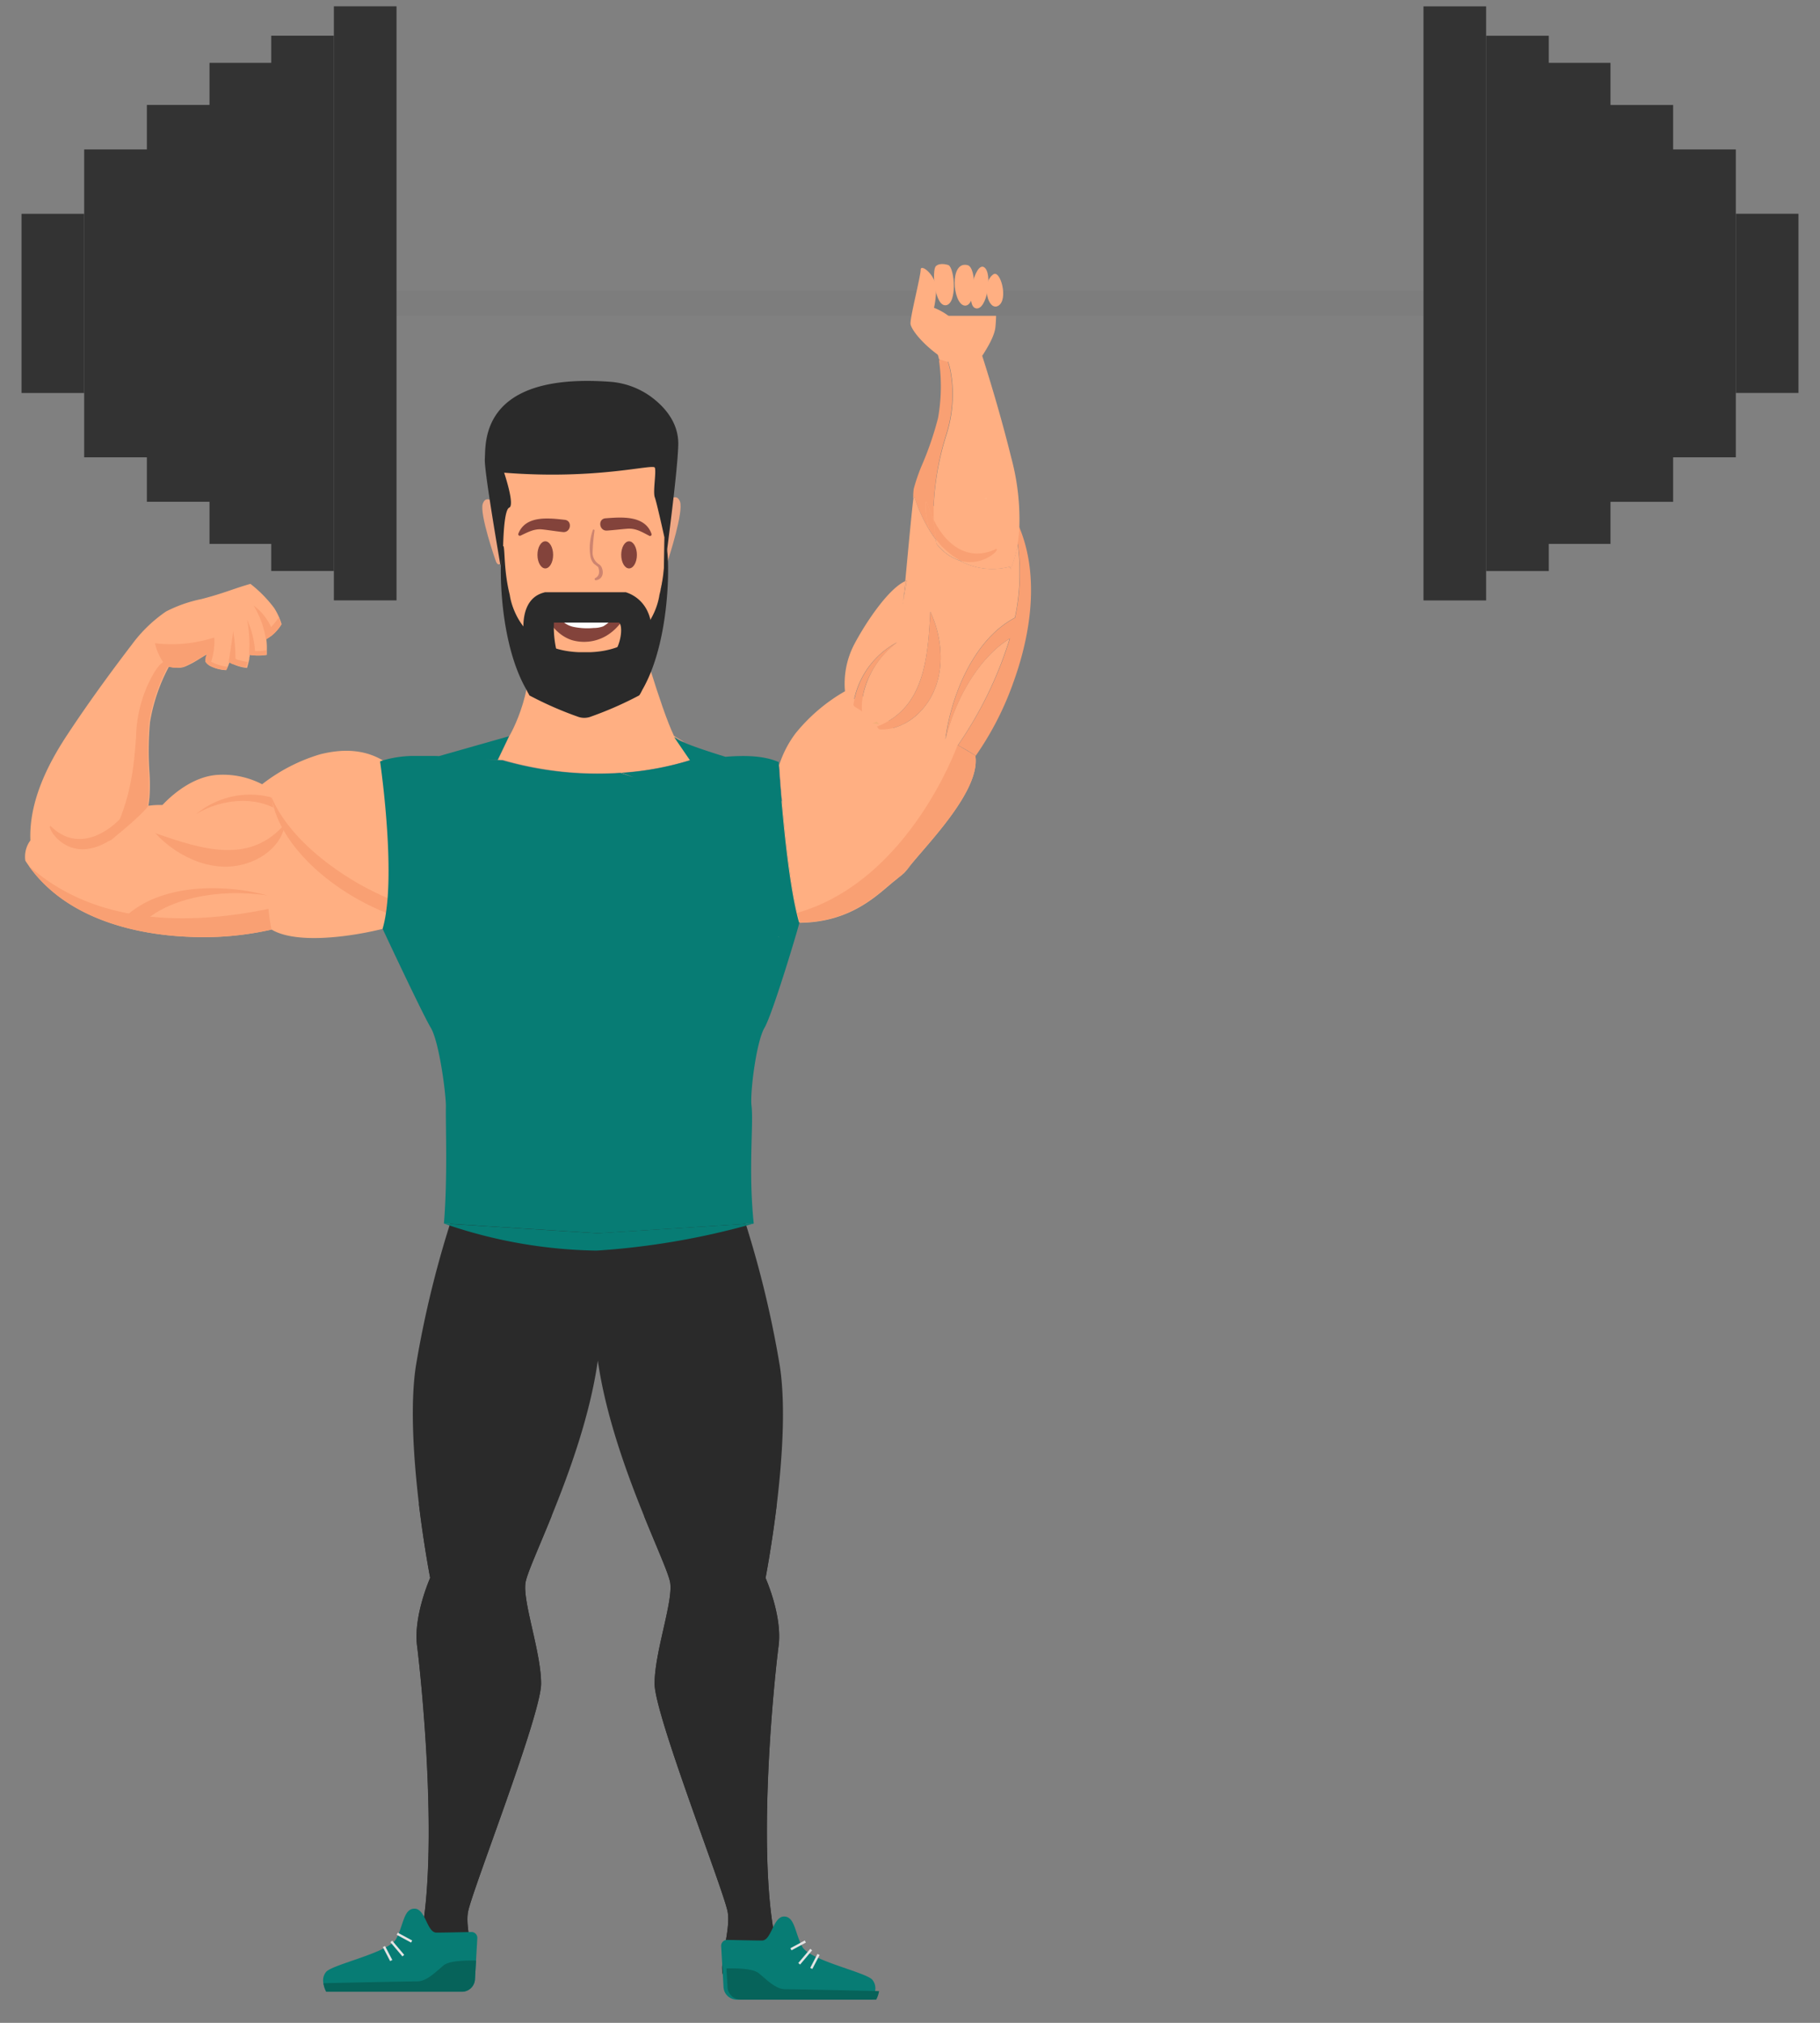<svg id="Layer_1" data-name="Layer 1" xmlns="http://www.w3.org/2000/svg" viewBox="20 0 360 400"><rect x="20" y="0" width="360" height="400" fill="#808080" stroke="none"/><defs><style>.cls-1{fill:#ffaf82;}.cls-2{fill:#2a2a2a;}.cls-3{fill:none;}.cls-4{fill:#f4ae7a;}.cls-5{fill:#f9a073;}.cls-6{fill:#ffc999;}.cls-7{fill:#eea886;}.cls-8{fill:#fca377;}.cls-9{fill:#077c74;}.cls-10{fill:#83433b;}.cls-11{fill:#ce846f;}.cls-12{fill:#fff;}.cls-13{fill:#06635a;}.cls-14{fill:#e4e4e4;}.cls-15{fill:#7d7d7d;}.cls-16{fill:#333;}</style></defs><path class="cls-1" d="M219.53,100.28l-.7-1s0,0,0,0a5,5,0,0,0-3.62-.65l-.49.07-.48.14a13.53,13.53,0,0,1-.63,7.71c.27-.84.29-1.44-.52-.84,0,0-.54-2.35-.54-2.39S210,103,209.94,103c-.22.29-4.32-2.91-4.92-2.69l-.35-.26-3.77-2.84a6.7,6.7,0,0,0-.21,1.22v0a1.1,1.1,0,0,0,0,.18l.23-.43a29.22,29.22,0,0,0,3,6.7,20.76,20.76,0,0,0,1.21,1.75c0,.28.09.56.14.85a9.71,9.71,0,0,0,4.7,3.38l.25.15a13.58,13.58,0,0,0,9.57,1l.15.48a24.24,24.24,0,0,0,1.38-5A36.64,36.64,0,0,0,219.53,100.28ZM209,113l-.07,0,.09,0Zm-34.31,44.48c-.26-3.05-.42-5.4-.48-6.4,0,.14-.09.29-.13.43l.1,0s.16,2.84.51,6.93l0,0-1.82,0s-7.77,24,5.37,23.89C176.39,176.18,175.24,164.52,174.64,157.52Z"/><path class="cls-1" d="M220.74,122.14a42.2,42.2,0,0,0,.55-14.61,24.24,24.24,0,0,1-1.38,5l-.15-.48a13.58,13.58,0,0,1-9.57-1l-.25-.15a9.71,9.71,0,0,1-4.7-3.38c-.05-.29-.1-.57-.14-.85a20.76,20.76,0,0,1-1.21-1.75,29.22,29.22,0,0,1-3-6.7l-.23.43h0c-.4,3.23-1.11,11.11-1.6,16.24l.29-.12c0,.08-.48,2.81-.71,4.14.1-.81.25-2.25.42-4-3.7,1.73-8.36,9.17-10.16,12.64a16.82,16.82,0,0,0-1.76,9.14,34.84,34.84,0,0,0-9.8,8.35,21.11,21.11,0,0,0-3.18,6.13c.06,1,.22,3.35.48,6.4.54,6.34,1.54,16.51,3.08,23,.16.67.33,1.31.5,1.9,10.53-.08,15.78-6,18.89-8.41l.18-.14c.35-.29.82-.74,1.27-1.2l0,0c.6-.6,1.16-1.2,1.37-1.43l.09-.1h0c3.56-4.46,13.92-14.91,12.91-21.68a0,0,0,0,0,0,0c-1.12-.75-2.3-1.43-3.51-2.08a77.24,77.24,0,0,0,10.29-21.14c-5.82,3.56-10.67,11.49-12.72,19.94C208,138.13,212.3,126.59,220.74,122.14Zm-22.12-3.07a2.74,2.74,0,0,1-.08.44C198.55,119.43,198.58,119.27,198.62,119.07ZM197.46,127a17.55,17.55,0,0,0-6.81,10.81c-.56.1-1.16.25-1.69.4A16.75,16.75,0,0,1,197.46,127Zm4.85,13.42a11.87,11.87,0,0,1-5.57,3.53l-.94-1.41c7-4.18,7.78-12.8,8.22-21.59C206.9,127.1,207.08,135.17,202.31,140.42Zm6.57-27.33.07,0h0Z"/><path class="cls-1" d="M203.87,59.34s.12.84.3,2c.46,3,1.28,8.47,1.42,8.83.21.51,8.73.15,8.73.15,1-1.59,2.4-3.84,2.58-5.67a26.64,26.64,0,0,0,.12-3.35c0-.49,0-.79,0-.79l-10-.92Z"/><path class="cls-2" d="M163.67,391.25c-2.32-1,1-9,.27-13.16s-14.46-39-14.46-45.16,3.62-16,3.1-19.88c-.23-1.68-2.49-6.62-5.2-13.31-3.43-8.47-7.56-19.73-9.13-30.69-1.56,11-5.69,22.22-9.12,30.69-2.71,6.69-5,11.63-5.2,13.31-.52,3.87,3.1,13.68,3.1,19.88s-13.69,41-14.46,45.16,2.59,12.13.26,13.16-7.58-4.55-12.22-2.22S88.78,394.67,89,392.6s10.37-6,14.5-10.89c3.1-18.33-.26-50.33-1-56.27S105.09,312,105.09,312s-1.25-6.37-2.24-14.69c-1-8.59-1.78-19.26-.6-27.12A203.78,203.78,0,0,1,110,239s15.15,1.56,28.26,2c13.12-.41,28.27-2,28.27-2a203.78,203.78,0,0,1,7.74,31.24c1.18,7.86.43,18.53-.6,27.12-1,8.32-2.24,14.69-2.24,14.69s3.36,7.48,2.58,13.42-4.13,37.94-1,56.27c4.13,4.9,19.35,9.8,19.62,11.87Z"/><path class="cls-2" d="M163.67,391.25c-2.32-1,1-9,.27-13.16s-14.46-39-14.46-45.16,3.62-16,3.1-19.88c-.23-1.68-2.49-6.62-5.2-13.31a29.07,29.07,0,0,0,4.46,1.07,36.72,36.72,0,0,0,18.35-1.62,16,16,0,0,0,3.47-1.86c-1,8.32-2.24,14.69-2.24,14.69s3.36,7.48,2.58,13.42-4.13,37.94-1,56.27c4.13,4.9,19.35,9.8,19.62,11.87Z"/><path class="cls-2" d="M86.16,392.16c-.26,2.07,9.8-.81,14.45-3.13s9.9,3.25,12.22,2.22-1-9-.26-13.16,14.46-39,14.46-45.16-3.62-16-3.1-19.88c.23-1.68,2.49-6.62,5.2-13.31a27.38,27.38,0,0,1-3.62.92,37.35,37.35,0,0,1-18.38-1.17,16.64,16.64,0,0,1-4.28-2.16c1,8.32,2.24,14.69,2.24,14.69s-3.36,7.48-2.59,13.42,4.14,37.94,1,56.27C99.41,386.61,86.42,390.09,86.16,392.16Z"/><path class="cls-2" d="M192.59,393.58l-28.92-2.33Z"/><line class="cls-3" x1="163.67" y1="391.25" x2="192.59" y2="393.58"/><polygon class="cls-4" points="195.81 171.49 198.41 171.91 198.4 171.91 195.81 171.49"/><path class="cls-4" d="M189.64,139.14l-.67-.43A3.36,3.36,0,0,0,189.64,139.14Z"/><path class="cls-1" d="M195.8,142.54a15.52,15.52,0,0,1-2.35,1.14l-.52-.6-.13-.14a18.88,18.88,0,0,0-3.16-2.8,3.73,3.73,0,0,1,.87.56,12.11,12.11,0,0,1,.14-2.89c.93-.18,1.75-.24,2,0S194.33,140.31,195.8,142.54Z"/><path class="cls-1" d="M199.35,114.74c0,.08-.48,2.81-.71,4.14.1-.81.25-2.25.42-4Z"/><path class="cls-1" d="M198.56,172.72v.16c-.16.13-.59.51-1.27,1C197.64,173.63,198.11,173.18,198.56,172.72Z"/><path class="cls-1" d="M200,171.26a20.6,20.6,0,0,1-1.39,1.62,1.23,1.23,0,0,0,0-.19C199.18,172.09,199.74,171.49,200,171.26Z"/><path class="cls-5" d="M220.53,134.7A60.51,60.51,0,0,1,213,149.45c-1.12-.75-2.3-1.43-3.51-2.08a77.24,77.24,0,0,0,10.29-21.14c-5.82,3.56-10.67,11.49-12.72,19.94.94-8,5.28-19.58,13.72-24a42.2,42.2,0,0,0,.55-14.61,36.64,36.64,0,0,0-1.76-7.25,27,27,0,0,1,2.1,4.06C226.31,115.67,222.76,128.51,220.53,134.7Z"/><path class="cls-4" d="M193.88,143.22l-.43-.54c-.28.11-.54.23-.83.32A6.79,6.79,0,0,0,193.88,143.22Z"/><path class="cls-6" d="M209,113l-.09,0,.07,0Z"/><path class="cls-1" d="M221.63,104.34a26.13,26.13,0,0,1-.34,3.19,24.24,24.24,0,0,1-1.38,5l-.15-.48a13.58,13.58,0,0,1-9.57-1l-.25-.15c4.37,1.29,7.89-2.17,7.15-2.33-5.74,2.74-10.1-1-12.4-5.74-.05-.94-.05-1.86,0-2.77a54.28,54.28,0,0,1,2.5-14,26.48,26.48,0,0,0,1.13-10.89c-.16-1.18-.43-3.48-1.32-4.63a10.81,10.81,0,0,0,1.19-1l0,0c1.68-1.2,3.7-2.85,4.18-4.24a33.3,33.3,0,0,1,1.6,4.08c2.21,6.86,4.34,14.18,6.06,21.13A47.08,47.08,0,0,1,221.63,104.34Z"/><path class="cls-5" d="M208.17,69.49a10.81,10.81,0,0,1-1.19,1,1.07,1.07,0,0,0-.14-.16C207.22,70.13,207.68,69.83,208.17,69.49Z"/><path class="cls-5" d="M204.67,100c0,.91,0,1.83,0,2.77a18.53,18.53,0,0,1-1.23-3.27c-.72-1.35-.4,2.54.43,5.36a29.22,29.22,0,0,1-3-6.7l-.23.43h0l0-.19v0a10.8,10.8,0,0,1,.1-1.74,36.7,36.7,0,0,1,1.54-4.5,63.19,63.19,0,0,0,3.27-9.51,35.83,35.83,0,0,0,.19-11.33,11.69,11.69,0,0,0,1.19-.79c.89,1.15,1.16,3.45,1.32,4.63a26.48,26.48,0,0,1-1.13,10.89A54.28,54.28,0,0,0,204.67,100Z"/><path class="cls-5" d="M207,70.53a11.69,11.69,0,0,1-1.19.79c0-.18,0-.27,0-.27s.44-.25,1.09-.68A1.07,1.07,0,0,1,207,70.53Z"/><path class="cls-5" d="M205.1,106.63a15.3,15.3,0,0,0,4.84,4.23c4.37,1.29,7.89-2.17,7.15-2.33-5.74,2.74-10.1-1-12.4-5.74A32.13,32.13,0,0,0,205.1,106.63Z"/><path class="cls-5" d="M205.1,106.63a20.76,20.76,0,0,1-1.21-1.75c-.83-2.82-1.15-6.71-.43-5.36a18.53,18.53,0,0,0,1.23,3.27A32.13,32.13,0,0,0,205.1,106.63Z"/><path class="cls-1" d="M209.94,110.86a9.71,9.71,0,0,1-4.7-3.38c-.05-.29-.1-.57-.14-.85A15.3,15.3,0,0,0,209.94,110.86Z"/><g id="very_big" data-name="very big"><path id="Shine" class="cls-1" d="M96.19,150.65s5.46,14.34,5.46,27.63l-.83,3.54h0c.3.9-19.73,6.37-27.1,2h0a60.82,60.82,0,0,1-16.52,1.42c-7.37-.31-23.13-2.25-31.48-14-.24-.34-.48-.69-.71-1.05a.06.06,0,0,1,0,0,5.38,5.38,0,0,1,1-4c-.29-7.39,3.15-14.61,7.27-20.85,3.95-6,8.42-12.16,12.8-17.88a28,28,0,0,1,6.76-6.54,27.21,27.21,0,0,1,7-2.46c4.38-1.12,6.52-2.12,9.7-3a25,25,0,0,1,4.67,4.74,12.41,12.41,0,0,1,1,1.88,10.7,10.7,0,0,1,.49,1.36,8.58,8.58,0,0,1-1.53,1.86,8.79,8.79,0,0,1-1,.79l-.49.3h0a13.58,13.58,0,0,1,.1,2.21c0,.3,0,.6,0,.9a10.85,10.85,0,0,1-3.38,0c0,.17,0,.34-.08.52l0,.15h0c0,.28-.1.56-.17.84s-.18.72-.29,1.07a8.57,8.57,0,0,1-2.17-.51,7.34,7.34,0,0,1-.86-.39,3.62,3.62,0,0,1-.43-.24l-.11.32c-.08.21-.16.43-.25.64s-.19.42-.29.62a7.72,7.72,0,0,1-3.11-.79,2.6,2.6,0,0,1-1-.89,6.89,6.89,0,0,1,.2-.82c.07-.23.16-.47.24-.72l-.56.33-1,.61a19.27,19.27,0,0,1-2.94,1.58,3.72,3.72,0,0,1-1.47.23,10,10,0,0,1-1.69-.23l-.13.24a35.51,35.51,0,0,0-3.62,10.74,62.45,62.45,0,0,0-.1,10.05,37.81,37.81,0,0,1,0,4.76c-.05.57-.12,1.14-.22,1.7l.2,0a14.61,14.61,0,0,1,2.2-.13l.38,0c2.76-2.91,6.59-5.57,10.59-5.93a16.83,16.83,0,0,1,9.13,1.83,34.78,34.78,0,0,1,11.43-5.91C87.13,148.19,91.89,147.86,96.19,150.65Z"/><g id="Shadow"><path class="cls-5" d="M60.34,129.62l-1,.61a2.55,2.55,0,0,1,.43-.69A.44.44,0,0,1,60.34,129.62Z"/><path class="cls-5" d="M61.77,130.86a13.76,13.76,0,0,0,.62-4.81,26.67,26.67,0,0,1-3.52.89,27.31,27.31,0,0,1-8.22.25,11.23,11.23,0,0,0,2.46,4.86l.13-.24a5.75,5.75,0,0,0,3.16,0,36.13,36.13,0,0,0,4.5-2.52c-.08.25-.17.49-.24.72h0v.05l0,.06s0,.11-.05.17h0c0,.06,0,.12,0,.18h0a1,1,0,0,0,0,.17h0l0,.16a2.6,2.6,0,0,0,1,.89,7.72,7.72,0,0,0,3.11.79c.1-.2.2-.41.29-.62A9.5,9.5,0,0,1,61.77,130.86Z"/><path class="cls-5" d="M66.57,130.29a31.38,31.38,0,0,0-.45-5.47c-.26,2.15-.92,6.22-.88,6.11.21.13.42.24.64.35h0l.17.08.07,0,.12,0,.08,0,.19.08a8.57,8.57,0,0,0,2.17.51c.11-.35.21-.71.29-1.07A9.75,9.75,0,0,1,66.57,130.29Z"/><path class="cls-5" d="M70.44,128.74a17.39,17.39,0,0,0-1.56-6.18,25.33,25.33,0,0,1,.42,6.06c0,.31,0,.6,0,.86a10.85,10.85,0,0,0,3.38,0c0-.3,0-.6,0-.9A10.73,10.73,0,0,1,70.44,128.74Z"/><path class="cls-5" d="M75.16,122.08A18.67,18.67,0,0,1,73.62,124a10.77,10.77,0,0,0-3.47-4.27,18.39,18.39,0,0,1,2.45,6.69l.49-.3h0l0,0,.21-.14,0,0,.23-.17.06,0,.17-.14.07-.05.22-.19a8.58,8.58,0,0,0,1.53-1.86A10.7,10.7,0,0,0,75.16,122.08Z"/><path class="cls-5" d="M54.93,132a10,10,0,0,1-1.69-.23l-.13.24a35.51,35.51,0,0,0-3.62,10.74,62.45,62.45,0,0,0-.1,10.05,37.81,37.81,0,0,1,0,4.76c-.05.57-.12,1.14-.22,1.7l.2,0c-.76,1.38-6.46,6.22-7.81,7.06,4.29-7.3,5-15.12,5.36-20.87a26.44,26.44,0,0,1,2.59-10.63c.63-1.23,1.9-3.82,3.38-4.19C54,130.36,54.62,131.08,54.93,132Z"/><path class="cls-5" d="M50.7,164.74c9.43,3.31,18.8,6.21,25.66-1.83-.47,3.64-3.64,6.42-7,7.62C62.71,173,55.31,169.74,50.7,164.74Z"/><path class="cls-5" d="M73.7,183.81a60.82,60.82,0,0,1-16.52,1.42c-7.37-.31-23.13-2.25-31.48-14,12.86,11.44,30.81,11.91,47.4,8.5C73.24,181.13,73.43,182.48,73.7,183.81Z"/><path class="cls-5" d="M101.42,179.27l-.63,2.71c-12-3.24-25.43-13.4-27.09-24.4C77.86,167.68,91.67,176.54,101.42,179.27Z"/><path class="cls-5" d="M45.36,180.76c7.3-6.23,19.71-5.88,27.55-3.69-9.74-1.47-20.24.61-25.27,6Z"/><path class="cls-5" d="M30,163.33c5.49,5.51,12.27,1.24,15.86-3.93,1.61-1.46-2.34,6.41-4.27,6.86C33.28,171.35,29,163.2,30,163.33Z"/><path class="cls-5" d="M74.1,159.71C69,157.2,62.64,158.57,58.79,161a16.66,16.66,0,0,1,14.76-3.36C74,158,73.83,159.13,74.1,159.71Z"/></g></g><polygon class="cls-1" points="150.25 116.19 147.57 124.17 147.57 125.06 151.94 117.7 150.25 116.19"/><path class="cls-1" d="M145.5,153.66l-2.71-.87a67.75,67.75,0,0,1-23.34-2.51c-.62,0-1.72-.08-3.14-.2l2.2.14,2.25-4.7,7.35,1.19,9.56,3.82.71.28,4.87,1.95Z"/><path class="cls-1" d="M143.25,152.76l2.25.9-2.71-.87L137,150.91h-.09l.8-.37,8.31-3.82,7.34-1.19,0,0c.13.09.84.56,2,1.19a6.66,6.66,0,0,1-1.92-1.07l3.16,4.62A58.78,58.78,0,0,1,143.25,152.76Z"/><path class="cls-1" d="M146.08,123.83s4.6,16.26,7.24,21.69c0,0-3,4.52-16.11,5.38s-16.45-5.38-16.45-5.38,5.86-9.74,3.52-21.13S146.08,123.83,146.08,123.83Z"/><path class="cls-1" d="M137.28,77.59s16.86,2.33,14.9,29.2-16.84,25-17.84,25-14.87.82-16.68-31.9C117.66,99.88,116.65,75.69,137.28,77.59Z"/><path class="cls-7" d="M152,99.21s1.79-2,2.51,0-2.15,10.82-2.36,11.56c0,0-.32.8-.77.37S152,99.21,152,99.21Z"/><path class="cls-7" d="M118,99.62s-1.84-2-2.51,0,2.5,11.16,2.65,11.5c0,0,.34.79.78.36S118,99.62,118,99.62Z"/><path class="cls-2" d="M151.3,113.65l.12-7.39s-1.49-6.8-1.9-7.92.34-5.06,0-5.87-11.44,2.47-29.8,1c0,0,2.18,6.44,1,6.92s-1.21,8.44-1.21,8.44l-.51,3s-3.27-18.8-3.1-21.07c.22-3-1.12-17.12,24.71-15.27a15.72,15.72,0,0,1,8.21,3c2.69,2,5.49,5.16,5.34,9.58C154,93.94,151.3,113.65,151.3,113.65Z"/><path class="cls-8" d="M125.36,127.67s7.64,8.53,19.28-.43c0,0-3.17,6.67-10.12,7S125.36,127.67,125.36,127.67Z"/><path class="cls-9" d="M171.22,203.23c-1.63,2.77-2.89,12.9-2.57,15.45.44,3.5-.67,12.53.44,23.26l-.37.11a.82.82,0,0,1,0-.11l-1.17.07-29.27,1.86L109,242h0l-1.19-.08c.75-9,.31-19.5.39-23.18,0-2.57-1.33-12.76-3-15.53s-9.52-19.55-9.52-19.55a23.31,23.31,0,0,0,.67-3.18c.13-.91.24-1.89.32-2.9.85-11.11-1.49-27-1.49-27a4.48,4.48,0,0,1,.55-.21,21.86,21.86,0,0,1,5.91-.89h.09c1.17,0,2.32,0,3.42,0,.63,0,1.26,0,1.89.05l-.25,0,.87-.25h0l13-3.69h0l-2.25,4.7-2.2-.14c1.42.12,2.52.2,3.14.2a67.75,67.75,0,0,0,23.34,2.51l2.71.87-2.25-.9a58.78,58.78,0,0,0,13.33-2.48l-3.16-4.62a6.66,6.66,0,0,0,1.92,1.07c2.11.9,5.48,2,8.26,2.85,3.47-.28,7.4-.3,10.43,1l.1,0,0,.53c.06,1,.22,3.35.48,6.4.6,7,1.75,18.66,3.58,24.95C178.22,182.47,172.86,200.47,171.22,203.23Z"/><path class="cls-9" d="M145.5,153.66l-2.71-.87.46,0Z"/><path class="cls-9" d="M168.72,242.05A149.32,149.32,0,0,1,138,247.3a96.29,96.29,0,0,1-30.22-5.36l30.44,1.93,30.44-1.93A.82.82,0,0,0,168.72,242.05Z"/><ellipse class="cls-10" cx="127.86" cy="109.72" rx="1.55" ry="2.68"/><ellipse class="cls-10" cx="144.43" cy="109.72" rx="1.55" ry="2.68"/><path class="cls-10" d="M122.53,105.53c1.44-3.69,6.1-3.08,9.19-2.74,1.56.18,1.2,2.58-.37,2.42-1.36-.14-2.72-.37-4.08-.52-1.63-.18-2.93.59-4.34,1.24A.31.31,0,0,1,122.53,105.53Z"/><path class="cls-10" d="M148.87,105.57c-1.31-3.74-6-3.31-9.09-3.08-1.57.11-1.29,2.53.28,2.43,1.37-.09,2.73-.27,4.1-.37,1.64-.11,2.91.7,4.29,1.41A.31.31,0,0,0,148.87,105.57Z"/><path class="cls-11" d="M137.27,104.81c.06-.19.35-.09.33.1a39,39,0,0,0-.38,4.31,2.71,2.71,0,0,0,1.18,2.31,1.49,1.49,0,0,1,.6.64c.5,1.09.2,2.4-1.14,2.57a.23.23,0,0,1-.15-.41c.75-.37,1-1.1.62-2.18-.27-.27-.63-.46-.91-.74a2.91,2.91,0,0,1-.64-1.43A10.58,10.58,0,0,1,137.27,104.81Z"/><path class="cls-10" d="M133.16,126.59a8.68,8.68,0,0,0,6.71-.83A9.9,9.9,0,0,0,144,121c-5.37,1.4-11.15.72-16.71,0C128.7,123.3,130.35,125.7,133.16,126.59Z"/><path class="cls-12" d="M141.57,121.69a30,30,0,0,1-11.26-.09,4.63,4.63,0,0,0,3.11,2.36,13.61,13.61,0,0,0,4,.22,5.38,5.38,0,0,0,1.88-.32A6.37,6.37,0,0,0,141.57,121.69Z"/><path class="cls-11" d="M127.82,119.51c-.54.16-1.43,1-1,1.57a.24.24,0,0,0,.34,0,1,1,0,0,0,.22-.55,1.62,1.62,0,0,1,.54-.77C128.06,119.7,128,119.47,127.82,119.51Z"/><path class="cls-11" d="M144.55,121.09a3.16,3.16,0,0,0-1.12-1.12.26.26,0,0,0-.38.32,5.21,5.21,0,0,0,.28.52c.11.21,0,.41.08.63a6.64,6.64,0,0,0,.32,1.24.31.31,0,0,0,.53,0A1.68,1.68,0,0,0,144.55,121.09Z"/><path class="cls-9" d="M114.41,383.32l-.25,4.37-.21,3.58a2.6,2.6,0,0,1-2.5,2.58H84.53a5.52,5.52,0,0,1-.56-1.68,2.64,2.64,0,0,1,.56-2.27c1.38-1.5,12.34-3.79,13.82-6.48s1.46-6,3.64-6,2.46,4.74,4.33,4.74c1.36,0,5-.08,7-.12A1.16,1.16,0,0,1,114.41,383.32Z"/><path class="cls-13" d="M114.16,387.69l-.21,3.58a2.6,2.6,0,0,1-2.5,2.58H84.53a5.52,5.52,0,0,1-.56-1.68c3.53-.1,17-.37,18.53-.37,1.87,0,3.46-1.67,5.26-3.17C108.85,387.73,111.91,387.63,114.16,387.69Z"/><rect class="cls-14" x="98.34" y="383.49" width="0.47" height="3.68" transform="translate(-225.62 154.9) rotate(-40.25)"/><polygon class="cls-14" points="97.17 387.79 95.73 385.03 96.16 384.81 97.6 387.57 97.17 387.79"/><rect class="cls-14" x="99.76" y="381.54" width="0.47" height="3.24" transform="translate(-284.64 289.01) rotate(-61.62)"/><path class="cls-9" d="M162.65,384.88l.25,4.37.21,3.58a2.62,2.62,0,0,0,2.5,2.58h26.92a5.52,5.52,0,0,0,.56-1.68,2.64,2.64,0,0,0-.56-2.27c-1.37-1.5-12.34-3.8-13.82-6.48s-1.46-6-3.63-6-2.46,4.74-4.34,4.74c-1.36,0-5-.08-7-.12A1.17,1.17,0,0,0,162.65,384.88Z"/><path class="cls-13" d="M163.69,389.25l.21,3.58a2.62,2.62,0,0,0,2.5,2.58h26.92a5.52,5.52,0,0,0,.56-1.68c-3.53-.1-17-.38-18.53-.38-1.87,0-3.46-1.66-5.26-3.16C169,389.29,166,389.19,163.69,389.25Z"/><rect class="cls-14" x="177.44" y="386.65" width="3.68" height="0.47" transform="translate(-231.89 273.92) rotate(-49.77)"/><polygon class="cls-14" points="180.68 389.35 180.26 389.13 181.7 386.37 182.12 386.59 180.68 389.35"/><rect class="cls-14" x="176.24" y="384.48" width="3.24" height="0.47" transform="translate(-161.25 130.45) rotate(-28.33)"/><path class="cls-2" d="M147.05,136.42v0a9.55,9.55,0,0,1-.51.95l-.06.07a.24.24,0,0,1-.08.09l-.6.31h0a70.75,70.75,0,0,1-9.16,3.95h0a3.71,3.71,0,0,1-2.14,0h0a69.55,69.55,0,0,1-9.16-3.95h0c-.27-.13-.47-.24-.59-.31a.2.2,0,0,1-.09-.09l0-.07a7.85,7.85,0,0,1-.51-.95v0c-6.19-10.69-5.32-29.16-4.54-28.39.27.85.06,5,1.23,9.63,0,0,1.19,10.86,13.73,11.31l.33,0h1.48l.33,0c12.53-.45,13.72-11.31,13.72-11.31,1.18-4.61,1-8.78,1.24-9.63C152.36,107.26,153.23,125.73,147.05,136.42Z"/><path class="cls-2" d="M147.58,129.47,142.11,128c.84-1.85,1-4.26.36-4.89H129.56a20.76,20.76,0,0,0,.48,5.35l-5.8.55c-1.3-4.86-1.15-10.5,3.15-11.78l.41-.12h16l.51.19a7.07,7.07,0,0,1,3.9,3.88C149.22,123.53,149,126.32,147.58,129.47Z"/><path class="cls-9" d="M153.34,145.54l0,.05a.25.25,0,0,1,0-.07Z"/><path class="cls-4" d="M174,185.2h0l0,.14h0C174.07,185.29,174,185.24,174,185.2Z"/><path class="cls-6" d="M215.17,98.55v-.06l-.48.13h0Z"/><path class="cls-1" d="M102.75,148.48h0Z"/><rect class="cls-15" x="69.39" y="57.54" width="277.95" height="4.91"/><rect class="cls-16" x="61.43" y="12.43" width="12.39" height="95.12" transform="translate(135.26 119.98) rotate(180)"/><rect class="cls-16" x="73.65" y="7.07" width="12.39" height="105.85" transform="translate(159.69 119.98) rotate(180)"/><rect class="cls-16" x="86.04" y="1.26" width="12.39" height="117.47" transform="translate(184.47 119.98) rotate(180)"/><rect class="cls-16" x="24.26" y="42.27" width="12.39" height="35.43" transform="translate(60.91 119.98) rotate(180)"/><rect class="cls-16" x="49.04" y="20.76" width="14.65" height="78.47" transform="translate(112.74 119.98) rotate(180)"/><rect class="cls-16" x="36.65" y="29.55" width="13.87" height="60.88" transform="translate(87.17 119.98) rotate(180)"/><rect class="cls-16" x="326.17" y="12.43" width="12.39" height="95.12"/><rect class="cls-16" x="313.96" y="7.07" width="12.39" height="105.85"/><rect class="cls-16" x="301.57" y="1.26" width="12.39" height="117.47"/><rect class="cls-16" x="363.35" y="42.27" width="12.39" height="35.43"/><rect class="cls-16" x="336.3" y="20.76" width="14.65" height="78.47"/><rect class="cls-16" x="349.48" y="29.55" width="13.87" height="60.88"/><path class="cls-1" d="M205.6,70.22c-3.46-2.54-5.29-5.08-5.49-6.1s2-9.46,2-10.78,3.25,1.22,3.05,4.07a18.48,18.48,0,0,1-.41,3.46s3.66,1.32,4.78,3.86S205.6,70.22,205.6,70.22Z"/><path class="cls-1" d="M207.63,52.43c1.22.71,1.73,7.62-.51,7.93s-2.85-6.92-2-7.73S207.63,52.43,207.63,52.43Z"/><path class="cls-1" d="M211.39,52.43c1.85.46,1.73,8.33-.61,8S207.73,51.51,211.39,52.43Z"/><path class="cls-1" d="M214.64,52.83c1.79,1.1.61,8.65-1.62,8.14S212.81,51.72,214.64,52.83Z"/><path class="cls-1" d="M216.47,54.26c1.42-1,3.05,5,1,6.2S214,56,216.47,54.26Z"/><polygon class="cls-1" points="205.75 71.05 205.47 69.97 207.5 68.93 208.48 69.78 207.5 71.58 205.75 71.05"/><path class="cls-5" d="M202.31,140.42c4.77-5.25,4.59-13.32,1.71-19.47-.49,9.69-1.34,19.16-10.57,22.73l.43.54C197,144.49,200.21,142.75,202.31,140.42Z"/><path class="cls-5" d="M190.51,140.7c-.42-5.63,3.28-11,7-13.7a16.67,16.67,0,0,0-8.7,12.4.74.74,0,0,0,.21.31l.67.43A3.73,3.73,0,0,1,190.51,140.7Z"/><path class="cls-5" d="M200,171.15h0l-.09.1a20.6,20.6,0,0,1-1.39,1.62c-.16.13-.59.51-1.27,1l-.18.14c-3.11,2.4-8.36,8.33-18.89,8.41l-.5-1.9c22.21-6.35,31.73-33.2,31.73-33.2l3.51,2.08a0,0,0,0,1,0,0C214,156.24,203.6,166.69,200,171.15Z"/></svg>